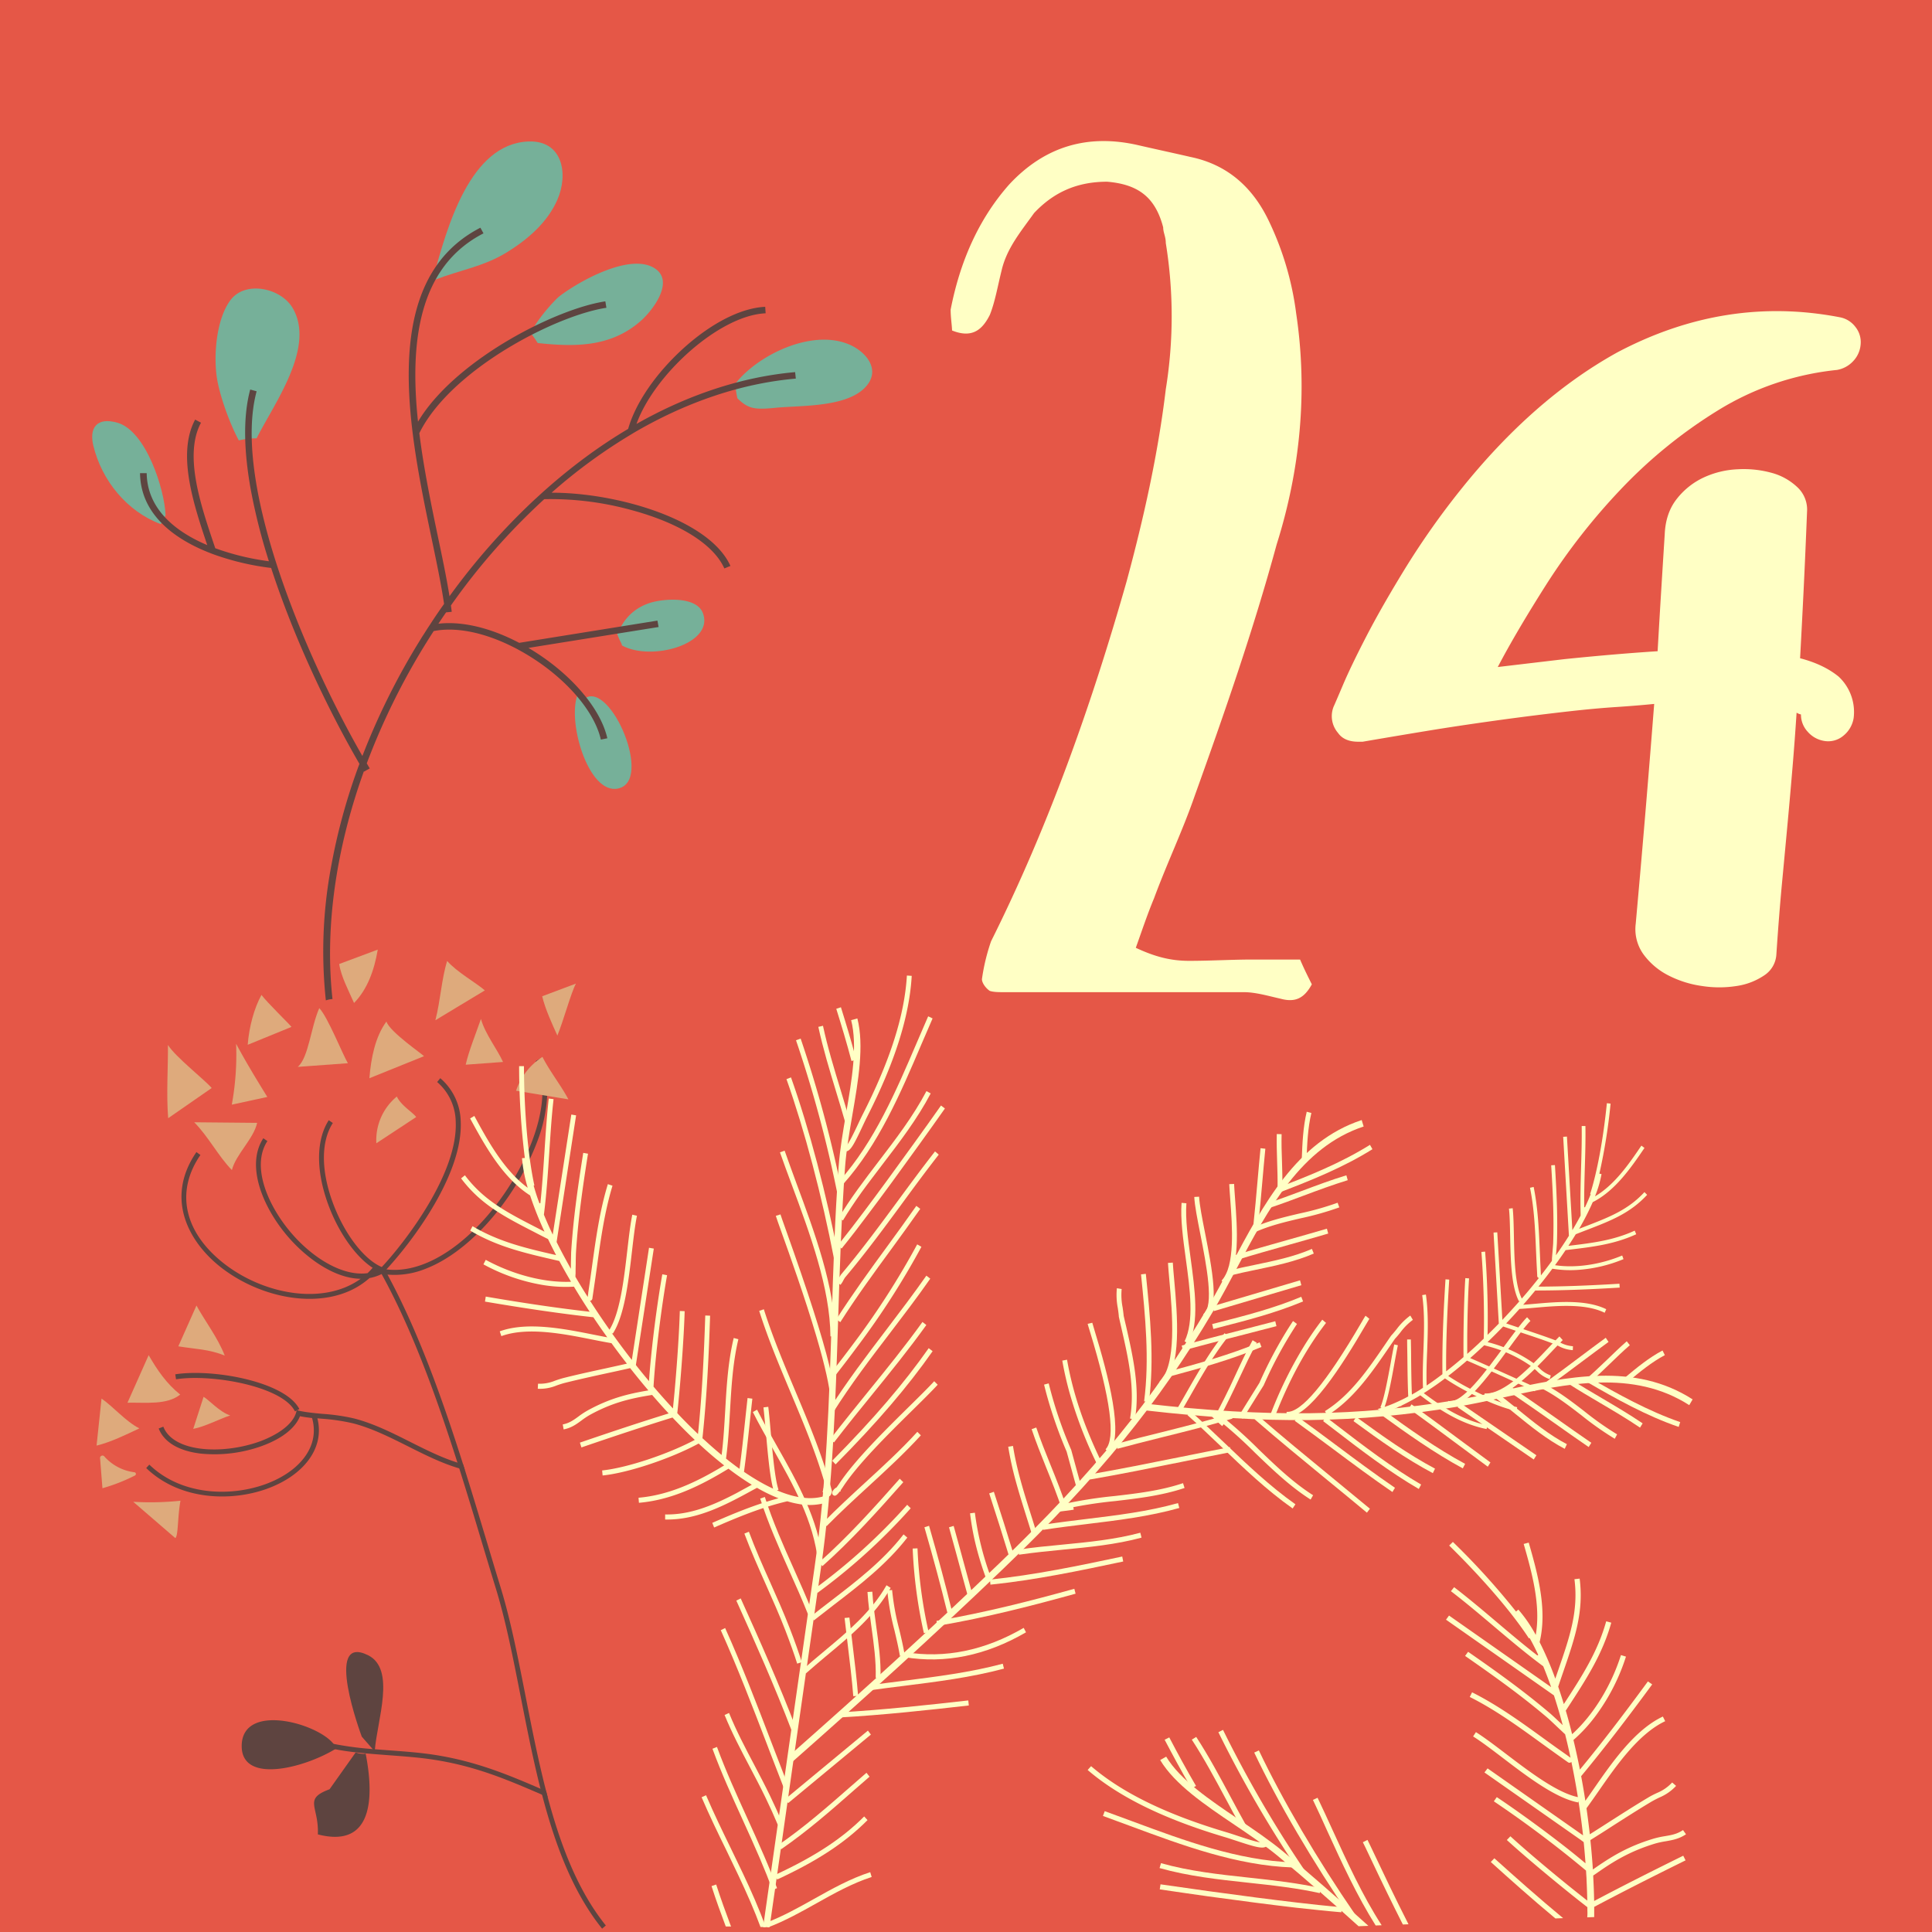 <svg xmlns="http://www.w3.org/2000/svg" viewBox="0 0 832.5 832.5"><defs><style>.cls-1{fill:#e55747;}.cls-2{fill:#5e4440;}.cls-3{fill:#deaa7c;}.cls-4{fill:#76b099;}.cls-5{fill:#ffffc5;}</style></defs><g id="Layer_2" data-name="Layer 2"><g id="Layer_1-2" data-name="Layer 1"><rect class="cls-1" width="832.5" height="832.5"/><path class="cls-2" d="M94.93,545.89c15.2,12,37.09,17.41,53.68,11.18a33.9,33.9,0,0,0,10.61-6.35,19.65,19.65,0,0,0,3.55-1c.56-.21,1.12-.46,1.67-.73h0c13.14,23.85,23.54,52.62,32.65,81.18l.78,2.49c2.17,6.85,4.26,13.67,6.3,20.39l.63,2.09q1.62,5.37,3.2,10.65c2,6.62,3.87,12.87,5.76,19,4.2,13.73,7.31,29.52,10.6,46.25,2.61,13.26,5.24,26.68,8.51,39.62.23.88.45,1.76.69,2.63,5.71,21.86,13.36,42.18,25.89,57.77l1.61-1.37c-12-14.9-19.45-34.34-25.06-55.34l-.69-2.65c-3.44-13.37-6.19-27.31-8.89-41.08-3.3-16.78-6.42-32.62-10.66-46.46-1.88-6.14-3.76-12.38-5.74-19q-1.65-5.48-3.34-11.08c-.21-.7-.42-1.41-.64-2.12q-2.79-9.24-5.74-18.65l-.78-2.43c-9.07-28.6-19.45-57.52-32.55-81.66l0,0a35.54,35.54,0,0,0,16-2.34c8.69-3.27,17.67-9.65,26.22-18.89a111.68,111.68,0,0,0,22.71-37.16,64.21,64.21,0,0,0,3.87-18.63c.24-6.2-.8-11.63-3.13-16l-.63.35-1.21.68a2,2,0,0,1,.1.21,28.47,28.47,0,0,1,2.8,14.39c-.6,17.36-12.08,39.55-26,54.63-13.76,14.88-28.56,22.1-41.18,20.52,10.42-11.2,33.05-40.59,32-63.74a25.17,25.17,0,0,0-8.8-18.65l-1.35,1.65a23.08,23.08,0,0,1,8,17.09c1,22.28-21.73,51.71-31.46,62.2-.14.15-.27.3-.41.43a17.43,17.43,0,0,1-2.55-1.34c-7-4.41-14.28-14.62-18.67-26.72-5-13.75-4.93-26.15.14-34l-1.76-1.2c-5.44,8.47-5.57,21.58-.35,36,4.46,12.31,11.9,22.78,19.26,27.6-.71.8-1.43,1.59-2.2,2.31-10.58,1.43-23-6.31-31.75-16.05-10.65-11.8-18.76-29.63-11.4-40.87l-1.75-1.22c-8,12.22.41,31.15,11.62,43.56,7.83,8.69,19.36,16.87,30.32,17-16.08,11.62-42.06,6.77-59.22-6.83-16.95-13.43-20.63-30.82-9.83-46.51l-1.72-1.26C71.09,516.14,81.06,534.9,94.93,545.89Z"/><path class="cls-2" d="M162.27,547.61l.18-.21h0l.15.08h0Z"/><path class="cls-2" d="M139.6,752.62c1.51.42,3.08.78,4.71,1.11,7.2,1.43,15.38,2,23.33,2.61,6.34.47,12.9.95,18.8,1.85,18.3,2.77,31.74,8.5,47.12,15.15l.94.41,1.5.65-.69-2.65-2.44-1c-14.36-6.21-28.21-11.94-46.14-14.66-6-.91-12.58-1.4-18.95-1.86l-6.24-.48-1-.08h0a139.5,139.5,0,0,1-16.79-2.23c-1.24-.26-2.43-.55-3.59-.87Z"/><path class="cls-2" d="M161.4,754.33l-.18.08h0l-5.33-6.09c-.24-.66-16.63-44.65,2.7-35.09,12.1,6,3.91,28,2.91,41.08Z"/><path class="cls-2" d="M104.15,752.09c.39-19.51,36.31-8.62,40.6,1a3.94,3.94,0,0,0-.14.49C131.2,761.81,103.82,769,104.15,752.09Z"/><path class="cls-2" d="M142,771l11.24-15.85a12.12,12.12,0,0,0,3.37.6,3.52,3.52,0,0,0,.95-.14c3.43,17.56,3.85,41.17-20.6,34.83C137.5,778.36,130.49,775.25,142,771Z"/><path class="cls-2" d="M63,632.58c14.51,14,36.69,14.56,52.25,8.86l.38-.15c12.42-4.66,20.5-13.08,21.64-22.57a20.63,20.63,0,0,0-.51-7.57l2,.18a85.61,85.61,0,0,1,13.42,2c8.09,2.09,16,6.07,23.69,9.92,7.14,3.59,14.47,7.27,22,9.47.81.24,1.61.45,2.43.65l-.78-2.43c-.81-.21-1.62-.45-2.43-.71-6.92-2.18-13.71-5.6-20.33-8.92-7.76-3.91-15.79-7.93-24.11-10.08a85.15,85.15,0,0,0-13.73-2l-2.86-.27c-.78-.09-1.56-.17-2.33-.27-1.3-.15-2.58-.34-3.8-.58-.66-.12-1.3-.27-1.92-.42l1-.52a12,12,0,0,0-1-1.58c-7.71-10.65-36.78-15.83-52.49-13.4l.33,2.14c15.11-2.35,44.31,2.78,50.78,13,.17.27.33.55.47.83l.72-.38a9.54,9.54,0,0,1-.63,2c-2.81,6.36-12,10.15-15.37,11.38-16.21,5.78-37.21,4.58-41.44-6.41l-2,.79c2.25,5.84,8.63,9.68,18,10.8a60.15,60.15,0,0,0,26.13-3.14l.85-.31c8.41-3.16,13.9-7.61,15.9-12.64,1.66.33,3.4.57,5.2.77a18.83,18.83,0,0,1,.64,7.53c-1.05,8.76-8.74,16.59-20.64,20.95-15,5.49-36.25,5-50.11-8.39Z"/><path class="cls-3" d="M64.06,583.93c3.64,6.34,7.64,12.23,13.59,17-5.78,4.52-14.37,3.36-22.72,3.5Z"/><path class="cls-3" d="M87.72,601.9c2,1,7,6.66,11.49,8-5.17,1.73-10.64,4.74-15.94,5.81Z"/><path class="cls-3" d="M43.75,602.65c4.8,3.25,10.44,9.89,16.3,12.84-5.66,2.67-12.28,5.93-18.44,7.42Z"/><path class="cls-3" d="M45.07,627.71a20.81,20.81,0,0,0,12.86,6.69.74.74,0,0,1,.21,1.4,76.3,76.3,0,0,1-14,5.48l-1-12.75A1.06,1.06,0,0,1,45.07,627.71Z"/><path class="cls-3" d="M75.54,662.76c1.31-.92.93-9,2.23-16.1a124.14,124.14,0,0,1-20.36.46Z"/><path class="cls-3" d="M84.66,562.55c3.13,5.89,9.31,14,12.18,21.58-6.82-2.82-13-2.82-20-4Z"/><path class="cls-3" d="M233.74,455.42c3.17,6.24,8.09,12.41,11.18,18.29L222.37,470A27.84,27.84,0,0,1,233.74,455.42Z"/><path class="cls-3" d="M216.75,457.6l-16.08,1.18c1.27-5.76,4.48-13.67,6.57-19.72C209,445.5,214.47,452.42,216.75,457.6Z"/><path class="cls-3" d="M208.92,426.76l-21.31,12.86c2.21-8.55,2.64-17.79,5.07-25.55C196.84,418.86,204.94,423.33,208.92,426.76Z"/><path class="cls-3" d="M166.52,440.17c1.28,4.4,15.93,14.36,16.16,14.95l-23.51,9.49C159.87,455.91,161.68,446.74,166.52,440.17Z"/><path class="cls-3" d="M171,472.49c1.81,3.91,7,6.88,8.33,8.85l-17.16,11.3A24.35,24.35,0,0,1,171,472.49Z"/><path class="cls-3" d="M101.74,449.76c4,7.47,8.76,15.36,13.45,22.92L99.88,476A119.56,119.56,0,0,0,101.74,449.76Z"/><path class="cls-3" d="M72.37,450.27c3.12,5.09,16.09,15.22,18.85,18.56l-18.75,13C71.63,471.62,72.44,460.12,72.37,450.27Z"/><path class="cls-3" d="M137.58,434.41c3.61,3.69,10.15,20.15,12.33,23.73l-21.61,1.58C133,455.75,133.94,442.53,137.58,434.41Z"/><path class="cls-3" d="M112.67,428.71c2.26,3.11,12.62,13.17,12.93,13.78l-18.86,7.71C107.32,442.49,109.55,434.31,112.67,428.71Z"/><path class="cls-3" d="M99.92,504.18c-5.86-6-10.11-14.4-16.22-20.59l27.1.25C109.26,490.77,101.68,497.33,99.92,504.18Z"/><path class="cls-3" d="M233.63,429.29l14.54-5.46c-2.21,4.17-5.35,16-8,22.39C237.85,441.05,235,435,233.63,429.29Z"/><path class="cls-3" d="M162.78,409.19c-1.54,9-4.46,17.07-10.22,23-2.15-4.92-5.59-11.35-6.4-16.8Z"/><path class="cls-4" d="M251.57,299l-.47,2.67c10.67-10.44,29.82,32.45,16.47,37.72-13.12,5.19-23.29-27.27-18.78-39.86Z"/><path class="cls-4" d="M302.85,264.13c5.12,13.33-22.08,21-34.83,14a5.66,5.66,0,0,0-.48-1.3,25.87,25.87,0,0,1-1.55-3.6c2.69-6.33,6.82-11,13.88-13.38C285.36,258,300,256.69,302.85,264.13Z"/><path class="cls-4" d="M281.72,115.38c9.41,5.49-.42,18.24-5.3,22.62-13,11.66-28.52,11.53-44.74,9.81a39.74,39.74,0,0,0-3-4.27c2.67-5.83,10.28-14.27,12.45-15.93C249.35,121.32,271,109.09,281.72,115.38Z"/><path class="cls-4" d="M240.18,86.06c-4.29,9.79-12.65,17-21.65,22.59-10,6.21-20.36,7.72-30.91,11.83l-1-.43c6.08-22.77,16.07-58,40.94-59.08C242.55,60.31,245,75.05,240.18,86.06Z"/><path class="cls-4" d="M316.87,165.32c9.51-12.19,32.32-23.46,48.41-17.14,7.38,2.89,13.9,10.3,8.65,17.41-7.53,10.19-28.7,9-40,10.15-9,.89-11.6.33-16.19-4.11A38.43,38.43,0,0,1,316.87,165.32Z"/><path class="cls-4" d="M126.12,132.75c9.92,17-8,41.08-15.55,56.13a32.54,32.54,0,0,0-7.67.89c-4.29-8-8.29-19.71-9.41-26.76-1.56-9.84-.29-25.81,6-33.92C106,120.82,121.12,124.16,126.12,132.75Z"/><path class="cls-4" d="M50.64,182.16c12.25,3.53,20.29,28.62,20.7,39.86l-1.55,3.21-.61.58C54.61,220.32,43.83,207,40.21,192,38.4,184.45,41.62,179.57,50.64,182.16Z"/><path class="cls-2" d="M237.67,212.31a230.72,230.72,0,0,1,32.15-23.82c1.09-.67,2.19-1.33,3.29-2,22.57-13.21,46.25-21.29,69.81-23.35l-.3-2.79c-22.69,2-45.95,9.62-68.36,22.33C281.9,161.39,310,135.84,329.91,135l-.18-2.79c-11.66.51-26.44,8.74-39.54,22-9.86,10-16.84,21.08-19.52,30.6a220.3,220.3,0,0,0-18.42,12.25c-6.39,4.72-12.64,9.85-18.73,15.33l-3.28,3a288.85,288.85,0,0,0-36.55,41.52c-1.21-7.57-3-16.22-4.91-25.26-2.92-14-6.16-29.5-8.09-45a51,51,0,0,1,3.45-5.94c16.59-24.76,56.79-45,77.16-48.09l-.46-2.77c-20.89,3.15-62.08,23.92-79.1,49.3-.57.86-1.11,1.71-1.62,2.56-3.58-33.89,0-66.67,28.22-81.16L207,98.12c-30.81,15.84-33.66,51.82-29.23,88.08q.36,2.94.78,5.88c.74,5.19,1.6,10.35,2.53,15.44,1.55,8.52,3.29,16.83,4.93,24.65,2.13,10.2,4.16,19.91,5.34,28.06q-3.24,4.54-6.28,9.25c-.79,1.19-1.56,2.4-2.32,3.61-.49.75-1,1.51-1.44,2.27a301.79,301.79,0,0,0-25.16,50.39c-12.63-22-26.74-51.64-36.31-80.66-.33-1-.64-1.93-.94-2.89-8.89-27.76-13.41-54.7-8.32-73.59l-2.76-.76c-3.22,12-2.69,27,.3,43.46a253.29,253.29,0,0,0,7.75,30.53,108.81,108.81,0,0,1-23.12-5.61c-.22-.66-.44-1.34-.67-2-5.74-17.06-12.86-38.31-5.47-52.09l-2.52-1.34c-4.17,7.78-4.14,17.49-2.31,27.5,1.64,9,4.74,18.29,7.53,26.59-14-5.92-25.89-15.71-26.1-31H60.34a30.38,30.38,0,0,0,.49,5.14c2.63,14.43,15.36,23.67,29.6,29.23,1.12.44,2.26.86,3.4,1.24a113,113,0,0,0,23,5.23c9.93,30.55,24.9,61.8,38.05,84.41a258.16,258.16,0,0,0-12.34,45.05,198.42,198.42,0,0,0-2.13,56.87,11.72,11.72,0,0,1,2.86-.58c-3.35-30.4,1.35-64.29,13.52-98.12l.07.13,2.46-1.39c-.43-.71-.85-1.44-1.28-2.17a296.48,296.48,0,0,1,25.74-52.12q1.53-2.46,3.1-4.88c9-1.79,20.35.27,32.15,5.84q2,.94,4,2l.22.13c18.34,9.88,32.64,25.44,35.66,38.79l2.79-.57c-3-13.33-16.5-28.65-34-38.94l56.09-9-.5-2.76L223.72,277c-12.47-6.55-24.72-9.41-34.82-8.24,1.1-1.65,2.2-3.28,3.32-4.89l2.43-.25c-.1-.88-.22-1.79-.35-2.73a283.08,283.08,0,0,1,40.22-45.8,131.06,131.06,0,0,1,36.88,4.51c21.2,5.62,36.05,14.85,40.72,25.34l2.62-1.08C305.86,224,266.22,212.27,237.67,212.31Z"/><path class="cls-5" d="M515.36,769.56c-4.11-7-8-14.16-11.52-20.91l-2,1c3.57,6.77,7.45,14,11.58,21Z"/><path class="cls-5" d="M537.08,786.79c-2.39-4.24-4.73-8.61-7-12.84-4.55-8.49-9.26-17.28-14.63-25.51l-1.9,1.17c5.32,8.16,10,16.9,14.54,25.35,2.27,4.24,4.62,8.62,7,12.88Z"/><path class="cls-5" d="M562.22,806A511.65,511.65,0,0,1,527,745.41l-2,1a514,514,0,0,0,35.38,60.9Z"/><path class="cls-5" d="M583.93,824.94c-16.17-23.49-31.29-49.25-41.48-70.68l-2,.92c10.23,21.53,25.41,47.4,41.65,71Z"/><path class="cls-5" d="M565.74,775.58l2-.92c2.07,4.29,4.14,8.83,6.34,13.64,6.24,13.65,13,28.5,21.28,41.29l-2.58.1c-8-12.67-14.66-27.15-20.76-40.5C569.87,784.39,567.8,779.86,565.74,775.58Z"/><path class="cls-5" d="M587.25,793.82l2-1c.43.8,1.56,3.2,3.28,6.82,3.27,6.92,8.55,18.08,14.39,29.53l-2.43.1c-4.2-8.28-8.85-17.82-14-28.72C588.84,797.06,587.66,794.56,587.25,793.82Z"/><path class="cls-5" d="M550.92,800c-5.69-4.73-12.46-9.3-19-13.71-12.62-8.52-25.66-17.32-32-27.88l2.59-1.47c6,10,18.74,18.61,31.09,26.94,6.6,4.46,13.43,9.07,19.24,13.89,12.52,10.39,24.8,21.26,36.8,32.08l-4.24.16C574.15,819.84,562.64,809.69,550.92,800Z"/><path class="cls-5" d="M545.93,795.3a1.67,1.67,0,0,0,.3-1.3l-2.23.3a.5.5,0,0,1,.26-.42c-1.13.45-7.18-1.56-10.79-2.76-1.78-.59-3.46-1.15-4.94-1.59-25.91-7.69-45-17-58.38-28.49l-1.48,1.65c13.62,11.69,33,21.16,59.21,28.95,1.45.42,3.11,1,4.87,1.56,7.82,2.6,11.4,3.62,12.88,2.42A1.5,1.5,0,0,0,545.93,795.3Z"/><path class="cls-5" d="M557,804.69l.07-2.2c-23.65-.81-46.81-9.4-69.2-17.71-3.88-1.44-7.89-2.93-11.84-4.35l-.77,2.06c3.94,1.42,7.94,2.91,11.82,4.35C509.65,795.21,533,803.87,557,804.69Z"/><path class="cls-5" d="M568.68,815.75l.49-2.14c-4.51-1-9.47-1.88-15.16-2.66-5.31-.73-10.73-1.32-16-1.89-12.51-1.35-25.44-2.75-37.74-6.22l-.61,2.11c12.48,3.53,25.51,4.94,38.11,6.3,5.23.57,10.64,1.15,15.92,1.88C559.34,813.9,564.23,814.76,568.68,815.75Z"/><path class="cls-5" d="M578,824l.17-2.19c-6.76-.56-13.57-1.32-19.35-2-11.1-1.3-22.84-2.81-38.06-4.91-7.68-1.06-14.13-2-20.69-2.94l-.33,2.17c6.57,1,13,1.88,20.72,3,15.24,2.1,27,3.61,38.11,4.91C564.4,822.66,571.24,823.43,578,824Z"/><path class="cls-5" d="M684,823.18c0-.45,0-.92,0-1.38l-.87-.67c-9.95-7.75-24.94-20.15-33.83-28.27l1.53-1.6c6.63,6.06,16.64,14.49,25.42,21.59l1.8,1.44c2.09,1.67,4.08,3.25,5.91,4.68q-.09-4.35-.31-8.78c0-.88-.09-1.77-.14-2.66l-.09-1.5a483.22,483.22,0,0,0-39.72-29.84l1.27-1.81c8.79,5.87,20.18,14.13,30.2,22l1.83,1.45c2.16,1.73,4.24,3.43,6.2,5.08-.2-2.79-.44-5.6-.71-8.4l-.09-.76-1.36-1-41.39-29L641,762l41.14,28.86c-.55-5-1.2-9.91-2-14.82l-.12.63c-9.56-1.76-21.75-11-32.5-19.21-4.68-3.56-9.1-6.93-12.76-9.23l1.22-1.85c3.74,2.36,8.2,5.75,12.92,9.35,10.34,7.86,22,16.74,31,18.65-.82-5.14-1.75-10.22-2.79-15.18a1.09,1.09,0,0,1-1.52.11h0l-.18-.12-.34-.24-2.93-2.08c-2.67-1.89-5.37-3.85-8-5.75-9.79-7.1-19.91-14.45-30.82-19.9l1-2c11.07,5.54,21.27,12.94,31.14,20.1,2.6,1.89,5.3,3.85,8,5.73l1.7,1.21.18.13v0l1.24.9.16.12h0c-.73-3.44-1.51-6.83-2.34-10.14h0c-.31-.25-.67-.58-1.09-1-.8-.74-1.85-1.73-2.89-2.72-1.52-1.44-3.1-2.92-3.73-3.46C656,731,644.78,722.9,631.31,713.54l1.3-1.78c13.52,9.38,24.75,17.52,35.56,26.74.67.58,2.19,2,3.81,3.53l1.4,1.33q-1.77-6.66-3.79-12.82l-46.5-32.62,1.3-1.78,44,30.85h0c-1.09-3.12-2.23-6.12-3.41-9h0l-1.09-.81c-6.8-5.08-13.69-10.91-20.35-16.54-6-5.07-12.19-10.31-18.34-15l1.39-1.72c6.19,4.75,12.41,10,18.42,15.09,5.72,4.84,11.61,9.82,17.45,14.33l.37-.24h0q-1.82-3.9-3.72-7.31l-.3.18c-7.27-11.14-19.79-25.7-34.35-40l1.59-1.55a314,314,0,0,1,27.21,30h0l1-.85a60.75,60.75,0,0,1,7.5,10.92c2.27-13.08-1.84-27.46-5.2-39.2l2.17-.58c3.65,12.76,8.17,28.58,4.69,42.88h0a142.4,142.4,0,0,1,6.76,15.75h0c.45-1.31.89-2.6,1.33-3.86,4.86-14.08,8.7-25.2,6.92-39l2.24-.26c1.84,14.3-2.07,25.63-7,40-.73,2.12-1.48,4.3-2.24,6.56h0q1.25,3.66,2.42,7.51h0c7.83-12,14.58-22.48,18.27-35.67l2.18.59c-3.84,13.72-10.82,24.43-18.91,36.83l-.7,1.08h0c1,3.29,1.87,6.68,2.73,10.14,9-8.12,16.8-20.66,21.05-34.08l2.16.66A87.11,87.11,0,0,1,688,738.76a65.8,65.8,0,0,1-10,11q1.5,6.24,2.78,12.76h0c9.08-11,18.45-23.19,29.31-38l1.84,1.28-.24.33c-11.26,15.34-20.94,27.84-30.37,39.23.66,3.5,1.26,7,1.81,10.61q1.8-2.52,3.72-5.31c7.83-11.27,17.57-25.31,29.68-31l1,2c-11.56,5.46-21.12,19.22-28.8,30.29-1.79,2.57-3.48,5-5.11,7.22h0c.53,3.72,1,7.47,1.44,11.22,2.79-1.76,5.56-3.54,8.29-5.29,5.49-3.5,11.15-7.14,16.83-10.52,1.41-.85,2.7-1.48,3.84-2a18.59,18.59,0,0,0,6.52-4.51l1.69,1.47a20.74,20.74,0,0,1-7.18,5c-1.16.56-2.35,1.15-3.7,1.95-5.63,3.36-11.28,7-16.75,10.48-3.05,2-6.14,3.94-9.28,5.9l0,.3c.1,1,.2,1.94.29,2.9.3,3.18.56,6.35.76,9.5,8-5.63,15.2-10,26.15-13.29a40.19,40.19,0,0,1,4.93-1.08c2.78-.47,5.17-.87,7.76-2.62l1.29,1.81c-3,2-5.74,2.48-8.65,3a38.29,38.29,0,0,0-4.65,1c-10.48,3.19-17.52,7.36-25.18,12.76l-1.49,1c0,.21,0,.43,0,.63.19,3.49.32,7,.39,10.36,11.33-6,23.46-12.15,38.39-19.51l1,2c-15.26,7.53-27.59,13.8-39.13,19.92l-.24.12c0,.83,0,1.67,0,2.49,0,.64,0,1.27,0,1.91l-3,.11C684.05,825.14,684.05,824.16,684,823.18Z"/><path class="cls-5" d="M642.38,802.33l1.53-1.6c8.9,8,19,17,29.63,25.8l-3.32.13C660.22,818.34,650.78,809.93,642.38,802.33Z"/><path class="cls-5" d="M366.91,457.19c-2-7.67-4.33-15.34-6.56-22.49l2-.67c2.24,7.17,4.58,14.87,6.59,22.59Z"/><path class="cls-5" d="M364.34,484.07c-1.3-4.6-2.72-9.26-4.09-13.76-2.75-9.05-5.59-18.4-7.63-27.83l2-.47c2,9.33,4.85,18.64,7.59,27.64,1.37,4.52,2.79,9.19,4.1,13.81Z"/><path class="cls-5" d="M360.89,514.69A528.58,528.58,0,0,0,343,448.25l2-.72a529.35,529.35,0,0,1,17.93,66.73Z"/><path class="cls-5" d="M359.44,542.73c-5.27-27.46-12.76-55.79-20.55-77.73l1.95-.75c7.83,22,15.36,50.49,20.64,78.06Z"/><path class="cls-5" d="M357.83,575.84c-.11-20.78-8.92-44.49-16.69-65.42-1.8-4.86-3.51-9.45-5.05-13.86l2-.75c1.54,4.4,3.24,9,5,13.83,7.83,21.1,16.71,45,16.82,66.19Z"/><path class="cls-5" d="M358.21,610.39,357,608.62c1.09-.82,2.77-5.65-5.2-32.7-4.9-16.61-11.5-35.1-15.05-45-1.32-3.7-2.2-6.14-2.45-7l2-.64c.24.8,1.15,3.35,2.41,6.88C357.43,582.58,363.27,606.59,358.21,610.39Z"/><path class="cls-5" d="M356.57,644.81a2.15,2.15,0,0,1-1.26-1c-.26-.35-.57-.78-.86-.87l.55-2.1a2.63,2.63,0,0,1,1,.55c-3.81-14-9.66-27.88-15.33-41.38-4.81-11.45-9.79-23.29-13.53-35.16l2-.68c3.71,11.77,8.66,23.56,13.46,35,5.9,14,12,28.57,15.84,43.17l.07.3-.08.3c-.23.85-.55,1.77-1.41,1.93A1.25,1.25,0,0,1,356.57,644.81Z"/><path class="cls-5" d="M352.48,673.07c-1.8-17.6-10.79-33.5-19.49-48.87-2.91-5.15-5.93-10.48-8.6-15.76l1.84-1c2.65,5.24,5.65,10.54,8.56,15.67,8.81,15.58,17.92,31.68,19.76,49.75Z"/><path class="cls-5" d="M348.15,695.54c-2.49-6.24-5.27-12.49-8-18.54-4.49-10.07-9.13-20.5-12.58-31.26l2-.69c3.41,10.65,8,21,12.49,31,2.71,6.06,5.5,12.33,8,18.62Z"/><path class="cls-5" d="M343.51,716.86c-1.36-4.31-3-8.87-5.1-14.35-2.57-6.65-5.52-13.28-8.38-19.69-3.19-7.16-6.49-14.55-9.28-22l1.95-.79c2.76,7.41,6,14.78,9.22,21.9,2.87,6.44,5.83,13.1,8.42,19.8,2.14,5.52,3.77,10.12,5.15,14.48Z"/><path class="cls-5" d="M341.28,746.12c-7.5-19.62-16-38.71-24-56.43l1.89-.93c8.06,17.75,16.55,36.88,24.08,56.55Z"/><path class="cls-5" d="M337.67,770.23c-1.86-4.74-3.66-9.42-5.8-15l-1.5-3.93c-6.19-16.15-12.59-32.86-19.79-48.85l1.88-.93c7.23,16.06,13.64,32.79,19.84,49l1.51,3.93c2.13,5.55,3.93,10.22,5.78,14.95Z"/><path class="cls-5" d="M335.14,786.27c-1.48-3.56-3.21-7.37-5.27-11.65-2.14-4.44-4.49-8.9-6.76-13.21-3.8-7.23-7.74-14.71-10.89-22.43l1.92-.86c3.1,7.62,7,15.06,10.8,22.24,2.27,4.33,4.63,8.8,6.79,13.28,2.08,4.31,3.82,8.16,5.32,11.76Z"/><path class="cls-5" d="M332.88,814.38c-1.53-4.15-3.32-8.6-5.46-13.61-2.41-5.64-5-11.33-7.5-16.83-4.48-9.85-9.12-20-12.92-30.4l1.94-.78c3.78,10.3,8.4,20.44,12.86,30.24,2.51,5.52,5.11,11.22,7.53,16.89,2.15,5,3.95,9.53,5.5,13.71Z"/><path class="cls-5" d="M323.34,819.47c1.67,3.88,3.1,7.46,4.36,10.88l2.25,0c-1.35-3.71-2.89-7.59-4.71-11.81-3.25-7.56-6.9-15.05-10.43-22.3s-7.3-15-10.58-22.68l-1.91.88c3.31,7.73,7,15.38,10.64,22.78C316.47,804.49,320.11,812,323.34,819.47Z"/><path class="cls-5" d="M315,830.14c-2.22-5.91-4.44-12-6.4-18.11l-2,.69c1.88,5.91,4,11.72,6.13,17.39Z"/><path class="cls-5" d="M331.61,830.42q5.49-38,10.81-75.58c3.7-26,7.52-52.78,11.32-79.1,5.16-35.66,6.3-71.93,7.41-107,.68-21.63,1.39-44,3-66,.54-7.19,1.88-15,3.18-22.56,2.51-14.57,5.1-29.64,2.11-41.33l-2.68.74c2.82,11.07.29,25.81-2.16,40.07-1.31,7.62-2.67,15.51-3.22,22.85-1.64,22.07-2.35,44.46-3,66.12-1.1,35-2.24,71.19-7.38,106.68-3.8,26.32-7.62,53.15-11.32,79.11q-5.37,37.77-10.86,76Z"/><path class="cls-5" d="M364.29,496.06a1.69,1.69,0,0,1-1.08-.7l1.67-1.32a.48.48,0,0,0-.45-.12c1-.45,3.64-6,5.19-9.29.76-1.63,1.49-3.17,2.16-4.49,11.75-23.07,18-42.63,19-59.78l2.08.14c-1,17.47-7.3,37.32-19.19,60.67-.66,1.29-1.37,2.81-2.13,4.42-3.36,7.16-5,10.31-6.79,10.49A1.4,1.4,0,0,1,364.29,496.06Z"/><path class="cls-5" d="M363.38,510.19l-1.53-1.49c14.92-16.72,24.26-38.54,33.3-59.65,1.56-3.65,3.18-7.43,4.8-11.12l1.9.91c-1.62,3.68-3.24,7.46-4.8,11.11C388,471.22,378.53,493.21,363.38,510.19Z"/><path class="cls-5" d="M363.21,525.9l-1.76-1.17c2.26-3.78,4.92-7.78,8.11-12.21,3-4.14,6.13-8.26,9.18-12.24,7.26-9.49,14.78-19.3,20.47-30.12l1.83,1c-5.78,11-13.35,20.88-20.67,30.44-3,4-6.18,8.07-9.14,12.18C368.07,518.22,365.45,522.17,363.21,525.9Z"/><path class="cls-5" d="M362.65,538l-1.59-1.41c4-5,8-10.19,11.3-14.61,6.39-8.48,13-17.56,21.57-29.43,4.31-6,7.92-11,11.55-16.19l1.68,1.29c-3.64,5.18-7.25,10.23-11.56,16.22-8.54,11.88-15.2,21-21.6,29.46C370.67,527.8,366.71,533,362.65,538Z"/><path class="cls-5" d="M362.15,553.65l-1.58-1.43a7.22,7.22,0,0,0,.91-1.45,15.23,15.23,0,0,1,.95-1.61l.07-.08c8.74-10.39,16.67-21.15,24.33-31.55,5.16-7,10.49-14.26,16.07-21.38l1.61,1.38c-5.56,7.1-10.88,14.34-16,21.33-7.67,10.42-15.6,21.2-24.38,31.62a13.44,13.44,0,0,0-.79,1.34A9.63,9.63,0,0,1,362.15,553.65Z"/><path class="cls-5" d="M362.09,569.72l-1.73-1.21c7-10.94,14.58-21.4,22-31.52,4.14-5.67,8.42-11.54,12.49-17.38l1.69,1.29c-4.09,5.86-8.38,11.74-12.52,17.42C376.62,548.41,369,558.84,362.09,569.72Z"/><path class="cls-5" d="M360.12,592.47l-1.61-1.39c3.12-4,6.12-7.9,8.91-11.65a341.6,341.6,0,0,0,27.8-43.23l1.82,1.06a342.38,342.38,0,0,1-28,43.51C366.26,584.54,363.25,588.47,360.12,592.47Z"/><path class="cls-5" d="M359,608.62l-1.74-1.21c7.58-12,16.29-23.43,24.72-34.5,5.72-7.52,11.64-15.3,17.19-23.23l1.68,1.3c-5.57,8-11.5,15.75-17.24,23.29C375.16,585.3,366.48,596.71,359,608.62Z"/><path class="cls-5" d="M359.35,621.56l-1.62-1.37c2.58-3.38,5.38-6.93,8.79-11.17,2.47-3.09,5-6.16,7.46-9.23,7.9-9.72,16.07-19.78,23.51-30.15l1.67,1.31c-7.48,10.43-15.67,20.51-23.59,30.26-2.49,3.07-5,6.13-7.46,9.21C364.71,614.66,361.93,618.2,359.35,621.56Z"/><path class="cls-5" d="M360.05,631l-1.45-1.57c17.82-18,31-33.42,41.58-48.5l1.69,1.3C391.24,597.42,378,612.92,360.05,631Z"/><path class="cls-5" d="M359.56,644.49a1.76,1.76,0,0,1-.3-.1,1.18,1.18,0,0,1-.66-1.3,3.7,3.7,0,0,1,1.89-2.16c.27-.37.59-.84,1-1.42,6.52-10,19.76-23.09,30.4-33.57,4.37-4.31,8.14-8,10.66-10.77l1.5,1.51c-2.55,2.79-6.34,6.52-10.73,10.85-10.57,10.41-23.71,23.37-30.1,33.21-.37.56-.69,1-1,1.46l0,.46a1.85,1.85,0,0,0-.41.07C360.63,644.29,360,644.57,359.56,644.49Z"/><path class="cls-5" d="M356.18,657.62l-1.45-1.57c6-6.1,12.2-11.8,18.2-17.31,7.9-7.25,15.36-14.09,22.35-21.76l1.51,1.51c-7.06,7.73-14.55,14.61-22.48,21.9C368.33,645.88,362.14,651.56,356.18,657.62Z"/><path class="cls-5" d="M354.37,674.85,353,673.19c12.21-10.86,23.38-23.2,34.7-36l1.53,1.49C377.88,651.52,366.66,663.91,354.37,674.85Z"/><path class="cls-5" d="M352.25,686.37l-1.19-1.79a256.47,256.47,0,0,0,39.85-36.16l1.52,1.5A258.73,258.73,0,0,1,352.25,686.37Z"/><path class="cls-5" d="M350.7,698.23l-1.26-1.74c2.85-2.26,5.78-4.51,8.61-6.69,11.06-8.49,22.5-17.27,31.29-28.63l1.62,1.38c-9,11.57-20.5,20.44-31.67,29C356.46,693.73,353.54,696,350.7,698.23Z"/><path class="cls-5" d="M347.26,721.07l-1.36-1.65c2.84-2.55,5.73-5,8.69-7.44l.66-.56c9.92-8.26,20.17-16.8,26.75-28.33l1.79,1.13c-6.78,11.86-17.18,20.53-27.23,28.91l-.67.55C353,716.14,350.07,718.55,347.26,721.07Z"/><polygon class="cls-5" points="339.62 776.96 338.33 775.25 373.98 745.72 375.27 747.43 339.62 776.96"/><path class="cls-5" d="M336.56,796.86,335.42,795c11-7.55,21.25-16.53,31.18-25.22q3.38-3,6.76-5.89l1.33,1.68c-2.26,1.95-4.5,3.92-6.75,5.88C358,780.21,347.65,789.24,336.56,796.86Z"/><path class="cls-5" d="M334.88,809.88l-.84-2c17-7.87,28.86-15.63,38.33-25.17l1.45,1.57C364.17,794,352.16,801.9,334.88,809.88Z"/><path class="cls-5" d="M331.18,830.41c7.14-2.73,14-6.54,20.55-10.23,7.64-4.28,15.54-8.69,23.87-11.38l-.62-2.08c-8.52,2.74-16.51,7.21-24.23,11.53-6.65,3.72-13.51,7.56-20.64,10.25l.66,1.9Z"/><path class="cls-5" d="M355.55,644.59a21.83,21.83,0,0,1-8.81.84,34.89,34.89,0,0,1-5.95-1.11,48.23,48.23,0,0,1-6-2.14l.68-.25c-1.59-4.64-2.56-15.72-3.42-25.49-.33-3.77-.64-7.32-1-10.24l-2.07.25c.32,2.89.63,6.43,1,10.18.8,9.17,1.71,19.46,3.16,24.83h0c-1.31-.6-2.64-1.27-4-2-.74-.4-1.49-.82-2.23-1.25-2.06-1.2-4.17-2.53-6.33-4,1-7.22,1.77-14.49,2.53-21.59.35-3.31.7-6.62,1.08-9.93l-2.07-.27q-.55,5-1.08,10c-.72,6.75-1.45,13.65-2.38,20.5-.71-.51-1.42-1-2.14-1.57l-1.83-1.39-1.85-1.46h0c.93-6.83,1.33-13.78,1.72-20.55.59-10.23,1.2-20.8,3.6-30.88l-2-.53c-2.47,10.27-3.08,20.94-3.67,31.26-.37,6.32-.74,12.79-1.54,19.16-2.41-2-4.84-4.12-7.27-6.35l-1-.89.12-1.12c1.88-18,2.67-36.09,3.18-51.67l-2.08-.08c-.51,15.41-1.28,33.3-3.13,51.07q-4-3.79-8-8l-.92-1c0-.35.08-.71.11-1.07,1.29-12.21,2.72-31.11,3.06-42.86l-2.09-.08c-.24,8.76-1.1,21.5-2.06,32.46-.06.75-.13,1.5-.19,2.23-.24,2.6-.48,5.06-.71,7.31q-2.88-3.1-5.72-6.35c-.57-.64-1.14-1.3-1.7-1.95-.31-.37-.64-.74-.95-1.12.88-14.44,3.43-34.3,5.84-48l-2.05-.4c-1.79,10.11-3.67,23.66-4.89,36-.08.76-.15,1.51-.22,2.26-.25,2.68-.46,5.3-.63,7.79-1.75-2.09-3.49-4.22-5.2-6.37l-.45-.58.24-1.6,7.48-48.57-2.06-.35L272.26,586q-4.49-5.76-8.71-11.69l.5.36c5.06-7.77,6.78-22.57,8.29-35.64.66-5.68,1.28-11,2.12-15.16l-2-.46c-.86,4.2-1.48,9.62-2.15,15.36-1.45,12.56-3.11,26.74-7.67,34.2-2.93-4.15-5.75-8.34-8.42-12.52.68.06.94-.42,1.07-1h0a1.88,1.88,0,0,1,0-.2l.06-.4.51-3.46c.47-3.14.92-6.36,1.35-9.47,1.61-11.65,3.27-23.7,6.72-35l-2-.67c-3.51,11.43-5.19,23.57-6.81,35.31-.43,3.11-.87,6.32-1.34,9.45l-.3,2,0,.21h0l-.21,1.47a1.12,1.12,0,0,0,0,.2h0q-2.78-4.37-5.31-8.69h0c0-.39,0-.87.06-1.42,0-1.07,0-2.48.06-3.88,0-2.05.06-4.15.1-5,.85-13.74,2.69-27,5.19-42.77l-2.05-.36c-2.51,15.8-4.37,29.16-5.22,43,0,.86-.07,2.91-.1,5.07,0,.59,0,1.25,0,1.89q-3.33-5.88-6.16-11.55l8.4-54.57-2.06-.35L238.18,532h0q-2.1-4.4-3.81-8.59h0l.16-1.32c1-8.19,1.59-17,2.15-25.46.5-7.63,1-15.52,1.85-23l-2.07-.26c-.84,7.55-1.36,15.47-1.86,23.13-.48,7.29-1,14.79-1.74,21.93l-.41.09h0c-1-2.64-1.81-5.2-2.5-7.65l.31-.07c-2.76-12.76-4.39-31.49-4.49-51.4h-2.08a320.5,320.5,0,0,0,2.46,39.57h0l-1.22.09a63.3,63.3,0,0,0,2.46,12.75c-10.3-7.59-17.31-20.45-23-30.95l-1.81,1.08c6.21,11.41,13.93,25.56,25.84,33.17h0a146.19,146.19,0,0,0,6.21,15.63h0l-3.46-1.79c-12.68-6.52-22.69-11.67-30.84-22.52l-1.64,1.34c8.44,11.25,18.64,16.5,31.56,23.14,1.9,1,3.87,2,5.89,3h0q1.65,3.42,3.48,6.91h0c-13.22-3-24.69-5.75-36-12.45l-1,1.9c11.76,7,23.54,9.68,37.19,12.82l1.19.27h0q2.38,4.42,5.06,8.95c-11.38.48-24.92-3-36.75-9.44l-1,1.94a81.67,81.67,0,0,0,25,8.79,60.42,60.42,0,0,0,14,.82q3.22,5.39,6.79,10.81h0c-13.38-1.51-27.7-3.6-44.79-6.53l-.33,2.16.38.06c17.71,3,32.46,5.16,46.31,6.68,1.93,2.89,3.93,5.78,6,8.65q-2.88-.54-6-1.17c-12.72-2.53-28.56-5.68-40.32-1.41l.68,2.07c11.24-4.09,26.77-1,39.25,1.49,2.9.57,5.66,1.12,8.22,1.55h0c2.16,3,4.37,5.92,6.63,8.82-3,.69-6,1.33-9,2-5.95,1.29-12.1,2.62-18.1,4.13-1.49.38-2.76.82-3.88,1.21a17,17,0,0,1-7.31,1.3l-.11,2.18a18.68,18.68,0,0,0,8.08-1.41c1.13-.4,2.31-.8,3.72-1.16,6-1.5,12.09-2.83,18-4.12,3.3-.71,6.67-1.44,10-2.21l.18.23,1.77,2.22c1.95,2.43,3.91,4.82,5.91,7.16-9,1.51-16.66,3.43-26.06,8.57a35.15,35.15,0,0,0-4,2.62c-2.13,1.56-4,2.92-6.84,3.47l.38,2.14c3.32-.64,5.43-2.19,7.66-3.82a33.35,33.35,0,0,1,3.72-2.47c9-4.93,16.41-6.83,25.07-8.29l1.68-.27.4.46q3.33,3.86,6.73,7.51c-11.45,3.55-23.53,7.53-38.25,12.58l.65,2.07c15.05-5.16,27.34-9.2,39-12.81l.24-.08c.56.59,1.11,1.18,1.67,1.75,2.64,2.75,5.29,5.4,7.94,7.9-11.26,6-29.12,12.06-39.92,13.16l.2,2.17c11-1.11,29.05-7.22,40.58-13.34l.8-.43c.4.39.81.76,1.22,1.13,2.74,2.5,5.46,4.86,8.16,7,.54.45,1.08.88,1.62,1.3-.68.41-1.35.82-2,1.21-10.62,6.27-22.14,11.63-34.9,12.72l.17,2.18c12.6-1.08,23.93-6.15,34.38-12.19l2.22-1.31c.67-.4,1.33-.79,2-1.2h0c1.13.87,2.24,1.69,3.35,2.48q.47.35.93.66c.65.45,1.29.9,1.92,1.31q1.95,1.32,3.84,2.47c-1.53.84-3.07,1.69-4.62,2.52l-1.81,1c-9.76,5.13-19.9,9.52-30.91,9.28l0,2.18c14.09.31,26.54-6.53,38.59-13.13l1-.53a68.2,68.2,0,0,0,9.28,4.51c-9.88,2.62-19.19,6.5-28.56,10.59l.8,2c10.33-4.5,20.56-8.75,31.53-11.3a38.61,38.61,0,0,0,4.71,1.13,25.94,25.94,0,0,0,12.5-.66Z"/><path class="cls-5" d="M586.75,482.63c-28,9.25-42.35,36.28-56.24,62.43-3.47,6.52-6.74,12.68-10.23,18.57-23.15,39.17-49.18,71.08-89.84,110.17-29.38,28.25-58.94,55-89.21,81.74-.12,1.39-.26,2.78-.4,4.17,31.06-27.4,61.36-54.79,91.5-83.76,40.86-39.28,67-71.38,90.32-110.78,3.51-5.95,6.8-12.14,10.28-18.69,13.64-25.65,27.74-52.18,54.67-61.07Z"/><path class="cls-5" d="M550.87,511.68c13.14-5,27-10.58,39.45-18.37l1.07,1.88c-12.59,7.88-26.56,13.48-39.8,18.54Z"/><path class="cls-5" d="M546.27,518.45c4.93-1.62,9.92-3.49,14.75-5.3,6.19-2.32,12.59-4.72,19.13-6.71l.59,2.1c-6.48,2-12.85,4.35-19,6.66-4.84,1.82-9.85,3.69-14.82,5.33Z"/><path class="cls-5" d="M539.41,529.25c6.54-3.06,13.69-4.74,20.61-6.37a125.41,125.41,0,0,0,16.36-4.62l.73,2a128,128,0,0,1-16.63,4.7c-6.82,1.6-13.86,3.26-20.22,6.23Z"/><path class="cls-5" d="M532.32,540.82c7.42-2.28,15-4.41,22.34-6.48,5.61-1.58,11.41-3.22,17.1-4.9l.57,2.1c-5.7,1.69-11.5,3.32-17.12,4.9-7.33,2.07-14.9,4.2-22.3,6.47Z"/><path class="cls-5" d="M529.85,549.66l-.49-2.12c3.77-.94,7.64-1.75,11.39-2.52,8.23-1.71,16.74-3.47,24.56-6.86l.8,2c-8,3.47-16.62,5.25-25,7C537.43,547.93,533.58,548.73,529.85,549.66Z"/><polygon class="cls-5" points="523.07 564.95 522.5 562.85 560.18 551.69 560.75 553.79 523.07 564.95"/><path class="cls-5" d="M522.83,572.66l-.5-2.12,1.94-.49c12.14-3.1,24.69-6.3,36.44-11.27l.79,2c-11.89,5-24.52,8.24-36.73,11.36Z"/><path class="cls-5" d="M509.73,581.93l-.53-2.11c8.27-2.25,16.71-4.41,24.87-6.5q7.73-2,15.44-4l.51,2.12c-5.15,1.35-10.3,2.66-15.45,4C526.42,577.53,518,579.69,509.73,581.93Z"/><path class="cls-5" d="M503.19,593.34l-.52-2.12c13.86-3.71,27.36-7.48,40.12-12.81l.78,2C530.7,585.82,517.12,589.61,503.19,593.34Z"/><path class="cls-5" d="M481.48,624.28l-.52-2.12c6.49-1.76,13.13-3.43,19.54-5,9.87-2.48,20.07-5.06,30-8l.58,2.1c-10,3-20.19,5.55-30.08,8C494.59,620.85,488,622.52,481.48,624.28Z"/><path class="cls-5" d="M469.67,637.52l-.35-2.15c13.18-2.28,26.52-5,39.43-7.58,7-1.4,14.14-2.86,21.23-4.23l.39,2.15c-7.08,1.37-14.27,2.82-21.23,4.22C496.23,632.54,482.87,635.24,469.67,637.52Z"/><path class="cls-5" d="M456.67,651.33l-.27-2.16,1.81-.23c1.36-.17,2.77-.35,4.14-.57l.32,2.16c-1.4.22-2.83.4-4.2.57Z"/><path class="cls-5" d="M457.38,650.52l-.49-2.12a187.94,187.94,0,0,1,23.4-3.76c9.8-1.14,19.94-2.33,29.48-5.55l.65,2.08c-9.75,3.28-20,4.48-29.89,5.64A187.39,187.39,0,0,0,457.38,650.52Z"/><path class="cls-5" d="M449.51,659.22l-.31-2.15c6.33-1,12.8-1.79,19.06-2.55,13-1.58,26.49-3.21,39.35-6.84l.55,2.11c-13,3.66-26.56,5.31-39.66,6.9C462.26,657.45,455.81,658.23,449.51,659.22Z"/><path class="cls-5" d="M439.07,669.92l-.31-2.16c6.36-1,12.87-1.58,19.16-2.19,11.07-1.08,22.51-2.18,33.44-5.12l.52,2.12c-11.09,3-22.61,4.09-33.76,5.17C451.85,668.35,445.37,669,439.07,669.92Z"/><path class="cls-5" d="M426.78,682.83l-.21-2.18c19.35-2,38.49-6,57-9.94l.42,2.14C465.43,676.78,446.23,680.83,426.78,682.83Z"/><path class="cls-5" d="M403.88,700.59l-.34-2.15c21.28-3.59,42-9,59.39-13.83l.54,2.11C446,691.55,425.24,697,403.88,700.59Z"/><path class="cls-5" d="M389.66,714.06l.31-2.16c17.16,2.83,34.36-.68,51.14-10.45l1,1.91C424.93,713.36,407.28,717,389.66,714.06Z"/><path class="cls-5" d="M375.45,728.27l-.28-2.16c4.69-.66,9.47-1.26,14.09-1.84,14.16-1.78,28.8-3.62,42.83-7.37l.52,2.11c-14.16,3.79-28.87,5.64-43.1,7.43C384.9,727,380.13,727.61,375.45,728.27Z"/><path class="cls-5" d="M361.27,740.09l-.12-2.18c19.49-1.12,39.16-3.27,56.08-5.19l.23,2.17C400.52,736.81,380.81,739,361.27,740.09Z"/><path class="cls-5" d="M560.93,499.48v-.09c.27-6.72.55-13.67,2.14-20.34l2,.53c-1.54,6.46-1.82,13.3-2.08,19.91v.09Z"/><path class="cls-5" d="M550.5,511.86c.06-3.73-.06-7.52-.18-11.2-.12-3.92-.25-8-.16-12l2.08.06c-.08,3.94,0,8,.17,11.86.11,3.7.23,7.52.17,11.3Z"/><path class="cls-5" d="M540.07,528c.69-6.38,1.26-12.89,1.81-19.18.41-4.61.82-9.38,1.29-14.06l2.07.23c-.46,4.67-.88,9.43-1.28,14-.55,6.31-1.12,12.83-1.82,19.23Z"/><path class="cls-5" d="M526.37,551.82c5.91-6.09,4.61-23.51,3.75-35-.18-2.41-.35-4.7-.44-6.57l2.09-.09c.08,1.83.25,4.1.43,6.5.94,12.64,2.23,30-4.36,36.76Z"/><path class="cls-5" d="M518.49,566.32c4.89-3.3,1.33-21.36-1.27-34.55-1.29-6.55-2.41-12.2-2.61-16l2.08-.11c.19,3.61,1.35,9.45,2.57,15.64,3,15.34,6.45,32.71.36,36.82Z"/><path class="cls-5" d="M510.44,578c4.21-8.72,2.33-22.38.52-35.59-1.2-8.79-2.34-17.08-1.82-24.1l2.08.18c-.5,6.77.62,14.95,1.81,23.61,1.85,13.55,3.77,27.56-.73,36.89Z"/><path class="cls-5" d="M499.61,595.4c7.58-6.94,5.52-29.92,4.28-43.64-.26-2.94-.49-5.47-.61-7.57l2.08-.13c.12,2.07.35,4.58.61,7.5,1.35,15.05,3.39,37.81-5,45.49Z"/><path class="cls-5" d="M493,603.83c2.37-18.12.49-36.72-1.33-54.7l2.07-.24-1,.11,1-.1c1.84,18.12,3.73,36.85,1.33,55.24Z"/><path class="cls-5" d="M486.93,611.26c2.22-13.09-.72-25.92-3.83-39.51-.34-1.47-.67-2.94-1-4.41l0-.16c-.08-1.13-.26-2.32-.44-3.57a29.59,29.59,0,0,1-.4-8.51l2.06.34a27.73,27.73,0,0,0,.4,7.84c.19,1.27.36,2.46.46,3.65.32,1.44.65,2.88,1,4.32,3,13.2,6.14,26.86,3.85,40.4Z"/><path class="cls-5" d="M476.39,624.5c4.42-4.55,2.17-21.6-6.72-50.69-.63-2-.91-3-1-3.38l2-.45c.06.32.45,1.58.93,3.17,5.92,19.37,13,45.93,6.2,52.91Z"/><path class="cls-5" d="M460.68,599.45q-1.8-6.63-2.94-13.16l2.05-.39c2.47,14.27,7.36,28.76,14.94,44.32l-1.86,1A181.64,181.64,0,0,1,460.68,599.45Z"/><path class="cls-5" d="M451,600.93c-.39-1.44-.76-2.87-1.11-4.3l2-.53a182.38,182.38,0,0,0,9.68,28.63l.05.14c1.5,5.51,3.05,11.2,4.52,16.47l-2,.61c-1.47-5.26-3-10.93-4.51-16.41A190.78,190.78,0,0,1,451,600.93Z"/><path class="cls-5" d="M444.53,615.83l2-.71c1.79,5.36,3.95,10.72,6.05,15.9,1.26,3.12,2.57,6.34,3.78,9.54s2.19,5.88,3,8.31l-2,.74c-.84-2.41-1.77-5-3-8.25s-2.5-6.39-3.76-9.49C448.52,626.65,446.34,621.26,444.53,615.83Z"/><path class="cls-5" d="M437.72,638.3a139.46,139.46,0,0,1-3.28-14.91l2.06-.34c1.57,10.07,4.68,20,7.69,29.51.78,2.46,1.55,4.91,2.3,7.37l-2,.66c-.74-2.45-1.52-4.9-2.29-7.35C440.67,648.34,439.1,643.36,437.72,638.3Z"/><path class="cls-5" d="M426.25,643.51l2-.7c2.91,8.89,5.76,17.92,8.48,26.85l-2,.66C432,661.4,429.15,652.38,426.25,643.51Z"/><path class="cls-5" d="M421.26,668.76A112.17,112.17,0,0,1,418,652.09l2.07-.26a125.49,125.49,0,0,0,7,28.1l-1.95.76C423.57,676.57,422.31,672.61,421.26,668.76Z"/><path class="cls-5" d="M414.8,679.57q-1.44-5.3-2.87-10.57c-1-3.63-2-7.24-3-10.89l2-.59q1.48,5.44,3,10.89,2.55,9.4,5.13,18.81l-2,.6Q415.92,683.7,414.8,679.57Z"/><path class="cls-5" d="M408.22,694.91c-2.81-11.44-5.94-23.13-9.89-36.81l2-.63c3.95,13.71,7.1,25.44,9.9,36.9Z"/><path class="cls-5" d="M398.11,703.74a205.14,205.14,0,0,1-4.84-36.47l2.08-.09a201.47,201.47,0,0,0,4.79,36.06Z"/><path class="cls-5" d="M387.76,713.58c-.57-3.57-1.42-7.15-2.32-11a107.36,107.36,0,0,1-3.11-17.29l2.08-.15a105.7,105.7,0,0,0,3.06,16.92c.87,3.67,1.77,7.46,2.35,11.11Z"/><path class="cls-5" d="M377.34,723c.2-7.34-.83-14.75-1.83-21.91-.69-4.93-1.4-10-1.71-15.1l2.08-.13c.3,5,1,10,1.69,14.92,1,7.25,2.06,14.76,1.85,22.29Z"/><path class="cls-5" d="M367.68,730.89c-.59-7.34-1.49-14.78-2.37-22-.47-3.83-.95-7.79-1.38-11.69L366,697c.43,3.89.91,7.85,1.38,11.67.88,7.21,1.79,14.68,2.38,22.07Z"/><path class="cls-5" d="M647.32,599.28c-7,1.52-13.58,3-20.11,4.05-42,7-80.94,7.5-133.09,1.55-.05,1-.12,1.93-.18,2.9,52.36,6,91.45,5.48,133.71-1.58,6.6-1.1,13.23-2.54,20.25-4.07,27.47-6,55.89-12.14,80,3.34l1.45-2.48C704.3,586.9,675.33,593.2,647.32,599.28Z"/><path class="cls-5" d="M684.8,593.58C697.07,600.7,710.19,608,724,612.79l-.65,2.07c-14-4.81-27.18-12.2-39.53-19.37Z"/><path class="cls-5" d="M676.89,594.37c4.42,2.84,9,5.56,13.52,8.2,5.74,3.38,11.68,6.88,17.41,10.76l-1.13,1.83c-5.68-3.84-11.59-7.33-17.3-10.69-4.49-2.65-9.14-5.38-13.59-8.25Z"/><path class="cls-5" d="M664.59,596c6.51,3.17,12.42,7.73,18.13,12.14a132.39,132.39,0,0,0,14.09,9.92l-1,1.91a132.91,132.91,0,0,1-14.32-10.08c-5.63-4.34-11.45-8.83-17.78-11.92Z"/><path class="cls-5" d="M651.58,597.94c6.52,4.39,13,9,19.36,13.44,4.82,3.41,9.81,6.93,14.76,10.32l-1.14,1.83c-5-3.41-9.95-6.93-14.78-10.34-6.31-4.44-12.83-9-19.32-13.41Z"/><path class="cls-5" d="M643.58,601.77l1.21-1.77c3.15,2.36,6.28,4.9,9.3,7.35,6.63,5.4,13.5,11,21.08,14.95l-.93,2c-7.76-4.07-14.71-9.72-21.43-15.18C649.81,606.63,646.7,604.11,643.58,601.77Z"/><polygon class="cls-5" points="628.09 606.39 629.22 604.57 662.03 627.08 660.89 628.9 628.09 606.39"/><path class="cls-5" d="M607.06,606.93l1.17-1.79c7.06,5.07,14.16,10.33,21,15.42q6.5,4.82,13,9.61L641.09,632c-4.36-3.19-8.69-6.4-13-9.61C621.2,617.25,614.1,612,607.06,606.93Z"/><path class="cls-5" d="M594.53,609.21l1.18-1.8c11.79,8.55,23.38,16.76,35.61,23.37l-1,1.94C618,626.05,606.37,617.79,594.53,609.21Z"/><path class="cls-5" d="M583.22,612.36l1.19-1.79c11.74,8.55,22.4,16.13,33.94,22.27l-.94,1.94C605.75,628.59,595,621,583.22,612.36Z"/><path class="cls-5" d="M570.13,612.35l1.23-1.76,4.83,3.7c11.54,8.86,23.47,18,36.17,25.4l-1,1.91c-12.81-7.45-24.8-16.65-36.39-25.55Z"/><path class="cls-5" d="M557.93,612.25l1.18-1.8c5.54,4,11.11,8.14,16.49,12.16,8.27,6.18,16.83,12.57,25.49,18.48L600,642.91c-8.69-5.93-17.27-12.33-25.56-18.52C569,620.37,563.46,616.23,557.93,612.25Z"/><path class="cls-5" d="M540.6,611.56l1.33-1.68c10.3,8.93,21,17.72,31.37,26.23,5.59,4.58,11.36,9.32,17,14l-1.29,1.7c-5.64-4.7-11.41-9.44-17-14C561.65,629.31,550.93,620.51,540.6,611.56Z"/><path class="cls-5" d="M522.1,610.29l1.39-1.62,1.35,1.28c1,1,2.07,2,3.13,2.91l-1.35,1.66c-1.08-1-2.15-2-3.18-2.95Z"/><path class="cls-5" d="M523.15,610.33l1.21-1.77a197.84,197.84,0,0,1,18.08,16.05c7.27,7,14.79,14.24,23.38,19.69l-1.08,1.86C556,640.6,548.38,633.29,541,626.21A197,197,0,0,0,523.15,610.33Z"/><path class="cls-5" d="M511.7,609.79l1.35-1.66c4.88,4.36,9.7,9,14.36,13.41,9.69,9.27,19.72,18.85,30.79,26.66L557,650c-11.19-7.9-21.27-17.54-31-26.86C521.36,618.71,516.55,614.12,511.7,609.79Z"/><path class="cls-5" d="M700.22,593.58l.07-.06c5-4.18,10.23-8.49,16.09-11.59l1,2c-5.68,3-10.79,7.24-15.74,11.35l-.07.06Z"/><path class="cls-5" d="M684.43,593.41c2.73-2.39,5.39-5,8-7.45,2.75-2.66,5.59-5.41,8.54-8l1.33,1.69c-2.9,2.5-5.73,5.23-8.45,7.87s-5.28,5.1-8.05,7.52Z"/><path class="cls-5" d="M665.92,595.71c5.06-3.62,10.13-7.42,15-11.09,3.59-2.7,7.3-5.48,11-8.17l1.2,1.79c-3.68,2.68-7.39,5.46-11,8.15-4.91,3.68-10,7.49-15.07,11.12Z"/><path class="cls-5" d="M639.73,600.43c8.28.69,20-11.72,27.76-19.92,1.62-1.73,3.16-3.35,4.46-4.64l1.43,1.59c-1.27,1.26-2.8,2.87-4.41,4.58-8.51,9-20.16,21.33-29.4,20.56Z"/><path class="cls-5" d="M624.09,603.66c5.59,1.71,16.29-12.9,24.1-23.57,3.88-5.29,7.23-9.87,9.82-12.49l1.45,1.58c-2.48,2.5-5.94,7.23-9.61,12.24-9.09,12.41-19.38,26.47-26.34,24.34Z"/><path class="cls-5" d="M570.91,608.06c10.9-6.8,18.24-17.5,26-28.84.84-1.22,1.67-2.45,2.52-3.67l.1-.12c.76-.81,1.51-1.72,2.29-2.69a27.73,27.73,0,0,1,5.88-5.87l1.11,1.86a25.52,25.52,0,0,0-5.4,5.43c-.79,1-1.54,1.89-2.34,2.74l-2.47,3.6c-7.55,11-15.36,22.4-26.63,29.43Z"/><path class="cls-5" d="M554.42,608.36c6.19.54,17-12.39,32.18-38.41,1.07-1.84,1.55-2.66,1.8-3l1.66,1.32c-.19.27-.85,1.39-1.68,2.82-10.1,17.33-24.62,40.27-34.12,39.45Z"/><path class="cls-5" d="M562.19,579.59c2.4-3.85,4.92-7.48,7.58-10.93l1.62,1.37c-8.68,11.28-15.94,24.61-22.19,40.76l-1.93-.83A178.57,178.57,0,0,1,562.19,579.59Z"/><path class="cls-5" d="M554.79,572.92q1.17-1.86,2.37-3.68l1.71,1.25a179.62,179.62,0,0,0-14.31,26.35l-.07.14c-3,4.78-6.08,9.72-8.92,14.33l-1.75-1.18c2.83-4.6,5.91-9.52,8.88-14.29A186.77,186.77,0,0,1,554.79,572.92Z"/><path class="cls-5" d="M539.75,577.51l1.81,1.09c-2.7,4.92-5.14,10.13-7.5,15.18-1.43,3-2.9,6.17-4.41,9.21s-2.8,5.57-4,7.83l-1.82-1.06c1.19-2.24,2.41-4.64,4-7.78s3-6.15,4.38-9.17C534.56,587.74,537,582.49,539.75,577.51Z"/><path class="cls-5" d="M519.06,586.8a132,132,0,0,1,8.61-12.33l1.6,1.4c-6.24,7.82-11.33,16.74-16.25,25.36q-1.9,3.33-3.82,6.63l-1.78-1.14c1.28-2.19,2.54-4.4,3.81-6.61C513.75,595.69,516.32,591.2,519.06,586.8Z"/><path class="cls-5" d="M674.59,538.68l.94-.11c10.72-1.27,20-2.37,29.52-6.73l-.65-1.55c-9.18,4.2-18.19,5.31-28.58,6.55h0c1.11-1.69,2.17-3.35,3.18-5h0c1.63-.65,3.22-1.26,4.75-1.85,10.41-4,18.64-7.2,26-15.13l-1.16-1.18c-7.06,7.66-15.13,10.78-25.35,14.73l-2.79,1.08h0A112.72,112.72,0,0,0,686.31,518h0C696,513.13,703,502.9,708.6,494.65l-1.32-1c-5.16,7.59-11.48,16.89-20,21.86a48,48,0,0,0,2.82-9.6l-.93-.17h0A245.89,245.89,0,0,0,694,475.55l-1.6-.18c-1.53,15.29-4.15,29.56-7.21,39.13l.24.08c-.71,1.83-1.55,3.72-2.48,5.67h0l-.31-.1c-.07-5.55.1-11.36.26-17,.18-5.93.36-12.06.26-17.94l-1.61,0c.1,5.83-.08,11.95-.26,17.85-.19,6.57-.39,13.37-.2,19.75l0,1h0c-1.09,2-2.28,4.15-3.56,6.28h0l-2.34-40.34-1.61.1,2.47,42.65c-1.72,2.74-3.58,5.54-5.58,8.36,0-.49.09-1,.12-1.45.14-1.67.27-3.24.29-3.91.36-10.7-.09-21.12-.86-33.47l-1.61.1c.77,12.31,1.22,22.68.86,33.31,0,.62-.15,2.25-.28,3.82-.09,1.08-.18,2.17-.24,3,0,.43,0,.79-.06,1.09h0q-2.26,3.11-4.71,6.23h0v-.16l-.06-1.14h0v-.17l-.08-1.57c-.13-2.44-.23-4.94-.34-7.37-.39-9.16-.79-18.63-2.65-27.71l-1.57.35c1.83,8.94,2.23,18.34,2.61,27.44.11,2.42.21,4.93.35,7.38l.14,2.71c0,.1,0,.2,0,.31v.16h0c.06.43.23.82.75.83-2.36,3-4.83,6-7.39,8.91-3-6.11-3.19-17.16-3.4-26.93-.09-4.47-.17-8.68-.52-12l-1.6.18c.34,3.22.42,7.4.51,11.83.21,10.17.45,21.69,3.78,28.08l.41-.23c-2.45,2.8-5,5.56-7.55,8.26l-2.19-37.73-1.61.1,2.2,37.95.07,1.26-.39.41q-2.21,2.27-4.46,4.45c.05-1.93.08-4,.08-6,0-.58,0-1.16,0-1.75,0-9.61-.49-20.19-1.13-28.11l-1.6.14c.86,10.72,1.36,26.2,1,37.37-.27.27-.55.52-.82.78L637.09,579q-2.42,2.25-4.86,4.4c0-1.75,0-3.67,0-5.68,0-.57,0-1.15,0-1.74.07-8.5.34-18.36.79-25.12l-1.61-.11c-.6,9.06-.87,23.7-.78,33.2,0,.28,0,.56,0,.83l-.78.67q-3.36,2.87-6.7,5.45c-.13-13.82.59-27.63,1.32-39.52l-1.6-.11c-.75,12-1.47,26-1.33,40v.87c-.26.2-.53.41-.8.6-2,1.52-4,2.95-6,4.27-.15-5,0-10,.22-14.85.3-8,.6-16.24-.54-24.34l-1.59.24c1.11,8,.81,16.13.52,24-.2,5.24-.4,10.61-.18,15.94h0c-.51.33-1,.65-1.52,1l-1.51.92-1.76,1c-.21-5.35-.27-10.71-.33-16,0-2.58-.06-5.16-.11-7.74l-1.6,0c0,2.58.07,5.15.1,7.73.06,5.52.12,11.17.37,16.81-1.77,1-3.49,1.8-5.16,2.55-.61.28-1.21.53-1.81.78-1.1.45-2.17.84-3.22,1.19h0c1.51-4,3-11.83,4.25-18.81.52-2.86,1-5.55,1.48-7.75l-1.57-.36c-.47,2.21-1,4.92-1.49,7.79-1.38,7.44-2.94,15.87-4.49,19.3l.5.25c-.57.18-1.13.33-1.68.47a22.59,22.59,0,0,1,2.68,1.6,54.32,54.32,0,0,0,5.73-2.18l.06,0a4.38,4.38,0,0,1,1.86-.73l-.16-.11c1-.48,2.07-1,3.13-1.57.52-.27,1-.56,1.57-.85l.77-.43c.91-.51,1.82-1,2.75-1.62h0l1.43,1.09,1.62,1.19c7.58,5.52,15.93,10.37,25.53,12.26l.29-1.66c-9.73-1.92-18.19-7-25.89-12.71-.5-.36-1-.73-1.48-1.1.45-.28.9-.57,1.34-.87,2.24-1.44,4.5-3,6.79-4.72.34-.25.68-.5,1-.77.19.14.39.27.59.4,8.41,5.67,21.87,11.89,30.21,13.66l.32-1.65c-8.23-1.75-21.51-7.9-29.73-13.47,2.22-1.7,4.45-3.51,6.68-5.4.47-.39.94-.8,1.41-1.21l.18.08c8.71,3.76,17.86,7.89,29.05,13.13l.65-1.54C651,593,642,588.89,633.5,585.2q2.87-2.52,5.72-5.21l.34-.32,1.27.35a57.48,57.48,0,0,1,18.67,8.48,27.68,27.68,0,0,1,2.68,2.21,14.13,14.13,0,0,0,5.6,3.58l.45-1.61a12.62,12.62,0,0,1-5-3.25,28.56,28.56,0,0,0-2.85-2.34,59.59,59.59,0,0,0-19.4-8.78q2.55-2.44,5.06-5l1.53-1.57.15-.16c2.54.88,5.07,1.72,7.56,2.55,4.47,1.49,9.09,3,13.55,4.68,1.06.4,1.94.81,2.78,1.2a14.65,14.65,0,0,0,6.11,1.77l.07-1.69a13.17,13.17,0,0,1-5.52-1.61c-.83-.4-1.78-.84-2.9-1.26-4.49-1.66-9.13-3.2-13.61-4.7-2.23-.74-4.49-1.49-6.76-2.27q2.93-3.06,5.74-6.23h0c2-.12,4.16-.3,6.43-.5,9.77-.87,21.94-1.94,30.28,2.15l.68-1.53c-8.74-4.28-21.14-3.18-31.1-2.3-1.64.14-3.21.28-4.7.39,1.77-2,3.52-4.09,5.22-6.15,10.75,0,22.24-.4,36.08-1.24l.29,0-.1-1.68c-13.34.81-24.5,1.22-34.9,1.25h0c2.09-2.57,4.1-5.16,6-7.73a46.46,46.46,0,0,0,10.79.53,62.18,62.18,0,0,0,19.86-4.65L699,541c-9.57,4-20.23,5.5-28.94,4.17,1.59-2.16,3.1-4.32,4.54-6.46Z"/><path class="cls-5" d="M717.33,230.24q.38-9.09,5.11-15.15A31.73,31.73,0,0,1,734,205.81a38.71,38.71,0,0,1,14.76-3.6,45.42,45.42,0,0,1,14.57,1.52,25.87,25.87,0,0,1,11,6.06,13.21,13.21,0,0,1,4.36,9.85q-.76,19.31-1.52,34.84t-1.51,29.16q10.21,2.66,16.65,7.95a20.85,20.85,0,0,1,6.43,17.8,12.24,12.24,0,0,1-4.35,7.57,10.16,10.16,0,0,1-8.51,2.28,11.94,11.94,0,0,1-7-4,10.78,10.78,0,0,1-2.84-7.38,6.33,6.33,0,0,1-1.89-.76q-.76,11.75-1.71,23.1t-2.08,23.67q-1.14,12.32-2.46,26.32t-2.46,31.06a11.54,11.54,0,0,1-5.3,9.08,28.63,28.63,0,0,1-11.92,4.55,48,48,0,0,1-14.75,0A45.4,45.4,0,0,1,719,420.35a30.3,30.3,0,0,1-10.79-9.08A18.55,18.55,0,0,1,704.84,398q2.65-29.53,4.55-52.45t3.4-42.23q-7.57.76-16.27,1.33t-18.92,1.7q-17,1.9-33.3,4.17t-28.95,4.35q-12.69,2.08-28.19,4.74h-1.9c-4,0-6.94-1.26-8.7-3.79a11.05,11.05,0,0,1-1.89-11.36q.38-.77,4-9.28t10.41-21.59q6.81-13.07,16.84-29.35a339,339,0,0,1,23.27-32.95q31.41-39.37,67.74-59.46,46.54-24.6,95.74-15.14a10.87,10.87,0,0,1,6.81,4.16,10.46,10.46,0,0,1,2.27,7.58,11.73,11.73,0,0,1-3.22,7.19,12.27,12.27,0,0,1-7,3.79A120.84,120.84,0,0,0,740,177a207.42,207.42,0,0,0-41.82,34.08,272.24,272.24,0,0,0-31.6,40.34q-13.25,20.83-21.19,36l28.76-3.4q22.34-2.28,40.12-3.41.75-13.26,1.51-25.57T717.33,230.24Z"/><path class="cls-5" d="M409.63,133.43c3.94-20.24,11.8-38.8,25.29-54Q457.67,55,490.54,62.58c7.31,1.69,15.18,3.37,22.48,5.06,16.29,3.37,27,13.5,33.71,27.55a130,130,0,0,1,11.8,39.93c5.06,33.74,1.69,67.48-8.43,99.53-10.11,37.11-22.47,72.54-35.39,108.53-5.06,14.62-11.8,28.68-17.42,43.86-2.81,6.75-5.06,13.5-7.87,21.37,8.43,3.94,15.17,5.62,23,5.62,9,0,18.54-.56,27-.56h20.79c1.68,3.94,3.37,7.31,5.06,10.68-3.38,6.19-7.31,7.88-13.49,6.19-5.06-1.12-10.68-2.81-15.73-2.81H433.23c-2.81,0-5.05,0-6.74-.56-1.69-1.13-3.37-3.38-3.37-5.06a86.17,86.17,0,0,1,3.93-16.31c24.72-49.49,43.27-101.78,58.44-155.2,7.3-27,13.48-54.55,16.85-82.67a196.85,196.85,0,0,0,0-63c0-2.81-1.12-4.5-1.12-6.75-3.37-12.93-10.68-18.55-24.16-19.68-12.92,0-23,4.5-31.47,13.5-5.62,7.87-11.8,15.18-14,24.74-1.69,6.75-2.81,13.5-5.06,19.12-3.37,6.75-7.87,10.12-16.29,6.75C410.2,140.18,409.63,136.81,409.63,133.43Z"/></g></g></svg>
